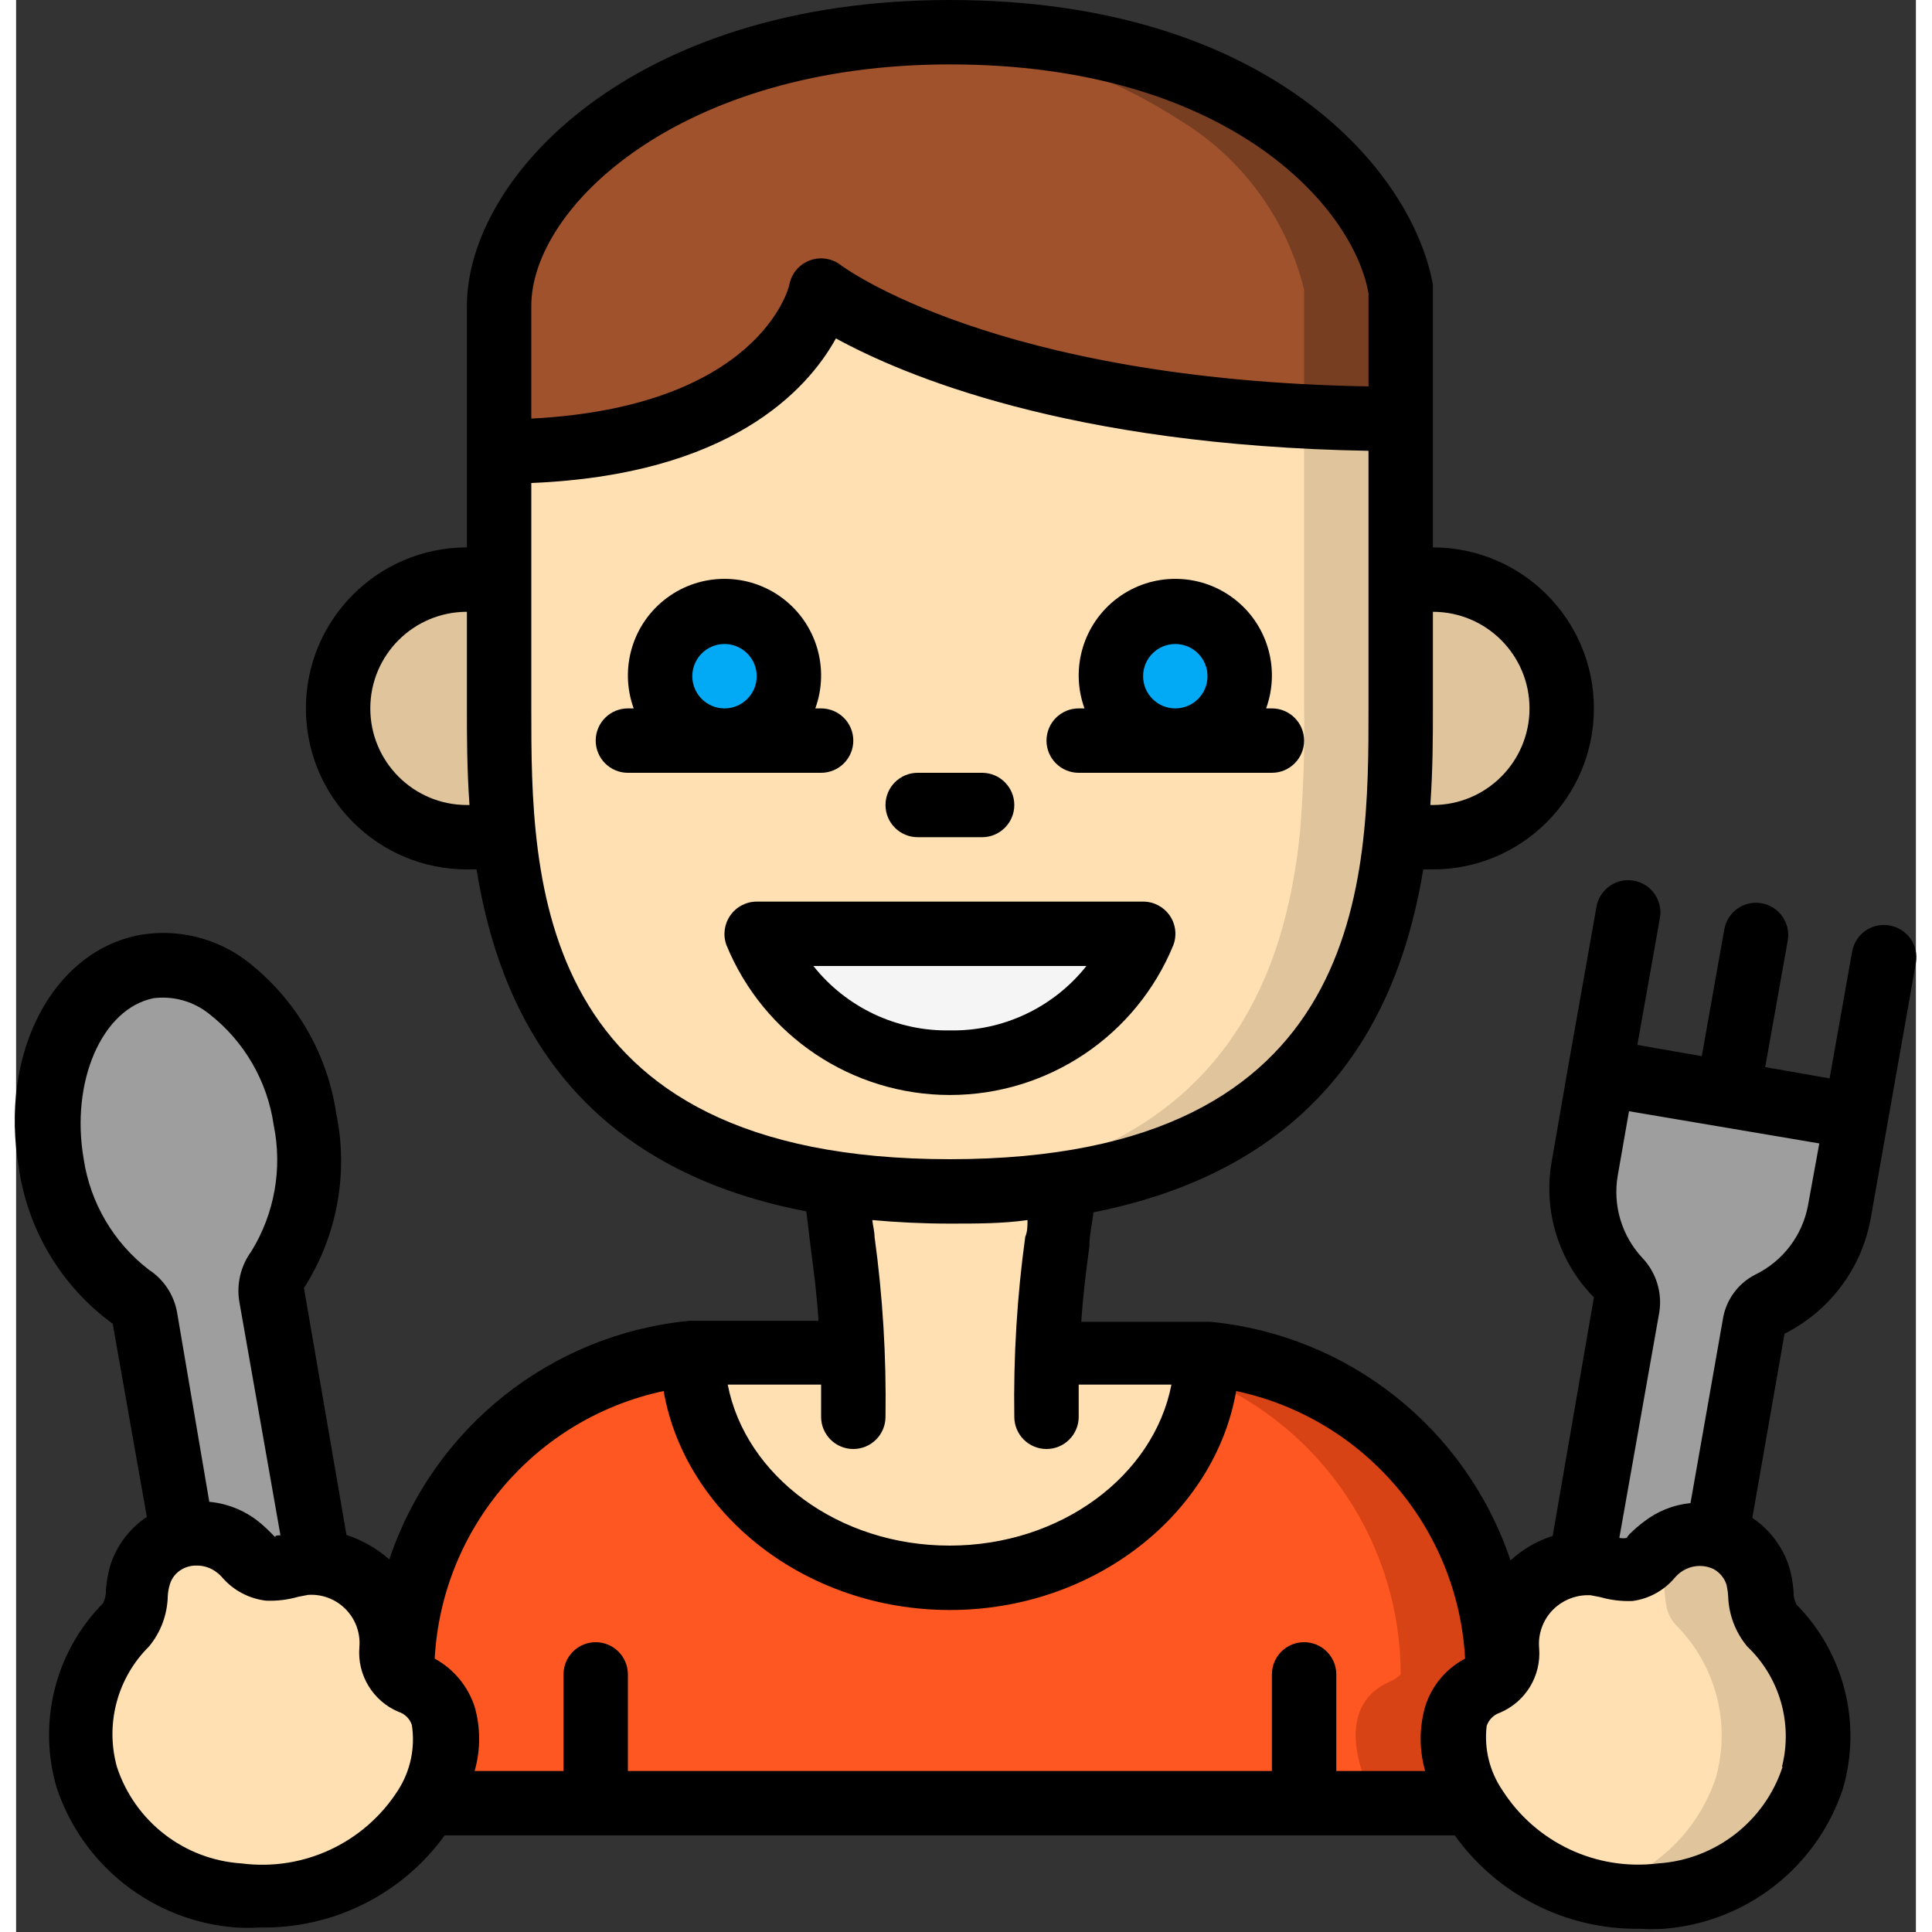 <svg height="512" viewBox="0 0 59 60" width="512" xmlns="http://www.w3.org/2000/svg"><rect x="0" y="0" width="59" height="60" fill="#333333" stroke="none"/><g id="Page-1" fill="none" fill-rule="evenodd"><g id="043---Eating-Breakfast" fill-rule="nonzero" transform="translate(-1)"><g id="Icons_copy" transform="translate(2)"><path id="Shape" d="m11.77 56c.005.033.005.067 0 .1-2.27 3.82-8.91 3.9-10.57-.9-.471-1.69.007-3.502 1.25-4.74.41-.46.27-1 .43-1.53.138-.46.45-.847.87-1.08.135-.075.28-.133.43-.17.589-.16 1.219-.042 1.71.32.36.26.53.65 1 .69.384-.031.765-.091 1.14-.18h.34c.671.046 1.296.36 1.732.872.437.512.648 1.178.588 1.848-.027.297.079.59.29.8.092.09.201.161.32.21 1.6.7 1.14 2.57.47 3.76z" fill="#ffe0b2"/><path id="Shape" d="m54.79 55.2c-1.65 4.82-8.29 4.72-10.52.9-.023-.03-.04-.064-.05-.1-.67-1.19-1.13-3.06.45-3.74.127-.062.24-.151.33-.26.205-.21.307-.498.28-.79-.061-.668.15-1.333.584-1.845.434-.512 1.056-.827 1.726-.875h.35c.375.089.756.149 1.14.18.49 0 .66-.43 1-.69.486-.366 1.111-.491 1.7-.34.154.036.302.093.44.17.42.233.732.62.87 1.08.16.51 0 1.07.43 1.53 1.265 1.242 1.752 3.074 1.27 4.78z" fill="#ffe0b2"/><path id="Shape" d="m53.54 50.46c-.4-.46-.27-1-.43-1.53-.138-.46-.45-.847-.87-1.08-.138-.077-.286-.134-.44-.17-.589-.151-1.214-.026-1.7.34-.113.089-.22.186-.32.29.151.182.263.393.33.62.16.51 0 1.07.43 1.53 1.243 1.238 1.721 3.05 1.25 4.74-.584 1.765-2.048 3.096-3.86 3.51 2.855.829 5.862-.71 6.86-3.51.471-1.69-.007-3.502-1.25-4.74z" fill="#dfc49c"/><path id="Shape" d="m45 52c-.094.095-.206.169-.33.22-1.58.68-1.12 2.55-.45 3.74h-32.45c.67-1.19 1.13-3.06-.45-3.74-.119-.049-.228-.12-.32-.21-.026-5.155 3.871-9.485 9-10 0 3.84 3.6 7 8 7s8-3.11 8-7c5.125.515 9.021 4.839 9 9.99z" fill="#ff5722"/><path id="Shape" d="m36 42.05c0.0.258-.02.515-.06.77 3.673 1.574 6.056 5.184 6.06 9.18-.094.095-.206.169-.33.22-1.58.68-1.12 2.55-.45 3.74h3c-.67-1.19-1.13-3.06.45-3.74.124-.051.236-.125.33-.22 0-5.136-3.89-9.436-9-9.95z" fill="#d84315"/><path id="Shape" d="m36 42.05c0 3.84-3.6 7-8 7s-8-3.11-8-7h1 4c-.08-2.29-.3-3.16-.52-5.25 2.355.333 4.745.333 7.1 0-.22 2.09-.44 3-.52 5.25h4c.28-.05.61-.05.94 0z" fill="#ffe0b2"/><path id="Shape" d="m39 12.92c-10.78-.54-15-3.92-15-3.92s-1 5-10 5v8c-.018 1.278.029 2.556.14 3.83.46 4.46 2.37 9.73 10.31 10.92.64.1 1.34.16 2.07.2h.55l.93.05c1.188.005 2.374-.079 3.55-.25 7.94-1.19 9.85-6.47 10.31-10.93.111-1.27.158-2.545.14-3.82v-9c-1 0-2 0-3-.08zm-4 6.08c1.105 0 2 .895 2 2s-.895 2-2 2-2-.895-2-2 .895-2 2-2zm-16 2c0-1.105.895-2 2-2s2 .895 2 2-.895 2-2 2-2-.895-2-2zm3 8h12c-1.009 2.422-3.376 4-6 4s-4.991-1.578-6-4z" fill="#ffe0b2"/><path id="Shape" d="m42 13v9c.018 1.275-.029 2.55-.14 3.82-.46 4.46-2.37 9.74-10.31 10.93-1.176.171-2.362.255-3.55.25h-.94l-.55 0c.72-0 1.41-.1 2.05-.2 7.94-1.19 9.85-6.47 10.31-10.93.109-1.287.153-2.579.13-3.87v-9.08c1 .08 2 .08 3 .08z" fill="#dfc49c"/><path id="Shape" d="m34 29c-1.009 2.422-3.376 4-6 4s-4.991-1.578-6-4z" fill="#f5f5f5"/><path id="Shape" d="m42 11.5v1.5c-13 0-18-4-18-4s-1 5-10 5v-4.5c0-3.59 5-8.5 14-8.5 3.583-.136 7.122.82 10.15 2.74 1.929 1.175 3.314 3.066 3.85 5.26v1.25z" fill="#a0522d"/><path id="Shape" d="m42 10.25c0-.58 0-1.17 0-1.25-.527-2.187-1.896-4.078-3.81-5.26-3.039-1.928-6.594-2.884-10.19-2.74-.5 0-1 0-1.46.05 3.061.101 6.036 1.031 8.61 2.69 1.929 1.175 3.314 3.066 3.85 5.26v1.25 1.25 1.42c1 .05 1.94.08 3 .08v-1.5c0-.08 0-.67 0-1.25z" fill="#783e22"/><path id="Shape" d="m14.14 25.83c-.369.113-.754.17-1.14.17-2.209 0-4-1.791-4-4s1.791-4 4-4c.338-.003.674.041 1 .13v3.87c-.018 1.278.029 2.556.14 3.83z" fill="#dfc49c"/><path id="Shape" d="m47 22c0 2.209-1.791 4-4 4-.387.002-.772-.059-1.14-.18.111-1.27.158-2.545.14-3.82v-3.87c.326-.089.662-.133 1-.13 1.061 0 2.078.421 2.828 1.172s1.172 1.768 1.172 2.828z" fill="#dfc49c"/><circle id="Oval" cx="21" cy="21" fill="#02a9f4" r="2"/><circle id="Oval" cx="35" cy="21" fill="#02a9f4" r="2"/><g fill="#9e9e9e"><path id="Shape" d="m8.39 48.53h-.34c-.375.089-.756.149-1.14.18-.49 0-.66-.43-1-.69-.488-.369-1.118-.494-1.71-.34l-1.2-6.75c-.058-.276-.224-.517-.46-.67-1.309-.999-2.174-2.471-2.41-4.1-.53-3 .8-5.73 3-6.12s4.34 1.74 4.87 4.73c.331 1.613.022 3.29-.86 4.68-.176.223-.249.51-.2.79z"/><path id="Shape" d="m56.13 34.65-.52 3c-.221 1.246-1.018 2.314-2.15 2.88-.255.121-.44.354-.5.63l-1.16 6.52c-.589-.151-1.214-.026-1.7.34-.36.26-.53.65-1 .69-.384-.031-.765-.091-1.14-.18h-.35l1.39-8.06c.048-.31-.052-.625-.27-.85-.845-.916-1.214-2.173-1-3.4l.52-3 3.94.7z"/></g></g><g id="Layer_2" fill="#000"><path id="Shape" d="m36.94 29.35c.115-.308.072-.652-.116-.921s-.496-.43-.824-.429h-12c-.327.001-.633.161-.82.43-.188.268-.233.612-.12.92 1.154 2.817 3.896 4.656 6.94 4.656s5.786-1.84 6.94-4.656zm-6.94 2.65c-1.648.03-3.215-.709-4.24-2h8.48c-1.025 1.291-2.592 2.03-4.24 2z"/><path id="Shape" d="m27 23c0-.552-.448-1-1-1h-.18c.452-1.245.034-2.64-1.029-3.43-1.063-.791-2.519-.791-3.582 0-1.063.791-1.481 2.185-1.029 3.43h-.18c-.552 0-1 .448-1 1s.448 1 1 1h6c.552 0 1-.448 1-1zm-5-2c0-.552.448-1 1-1s1 .448 1 1-.448 1-1 1-1-.448-1-1z"/><path id="Shape" d="m34 24h6c.552 0 1-.448 1-1s-.448-1-1-1h-.18c.452-1.245.034-2.64-1.029-3.43-1.063-.791-2.519-.791-3.582 0-1.063.791-1.481 2.185-1.029 3.43h-.18c-.552 0-1 .448-1 1s.448 1 1 1zm2-3c0-.552.448-1 1-1s1 .448 1 1-.448 1-1 1-1-.448-1-1z"/><path id="Shape" d="m29 26h2c.552 0 1-.448 1-1s-.448-1-1-1h-2c-.552 0-1 .448-1 1s.448 1 1 1z"/><path id="Shape" d="m59.17 28.74c-.541-.091-1.053.27-1.15.81l-.7 3.94-2-.35.7-3.93c.046-.263-.014-.533-.168-.751-.154-.218-.389-.365-.652-.409-.541-.091-1.053.27-1.15.81l-.7 3.94-2-.35.7-3.94c.047-.261-.013-.53-.165-.748-.152-.218-.384-.366-.645-.412-.261-.047-.53.013-.748.165-.218.152-.366.384-.412.645l-.87 4.91-.52 3c-.274 1.536.215 3.109 1.31 4.22l-1.28 7.41c-.487.154-.935.413-1.31.76-1.373-4.092-5.024-6.995-9.32-7.41-.36 0-.72 0-1.09 0h-2.92c.06-.9.15-1.57.25-2.33 0-.33.08-.69.13-1.07 7.31-1.45 9.54-6.37 10.24-10.65h.3c2.761 0 5-2.239 5-5s-2.239-5-5-5v-5.5s0-2.36 0-2.66c-.64-3.55-5.1-8.84-15-8.84s-15 5.52-15 9.5v7.5c-2.761 0-5 2.239-5 5s2.239 5 5 5h.3c.69 4.3 2.93 9.22 10.24 10.62.05.38.09.74.13 1.07.1.76.19 1.43.25 2.33h-2.92c-.37 0-.73 0-1.1 0-4.293.419-7.939 3.321-9.31 7.41-.386-.342-.839-.601-1.33-.76l-1.32-7.67c1.03-1.61 1.389-3.559 1-5.43-.281-1.889-1.289-3.594-2.81-4.75-.931-.693-2.104-.978-3.25-.79-2.75.49-4.42 3.69-3.79 7.27.286 1.929 1.334 3.662 2.91 4.81l1.06 6c-.543.361-.945.898-1.14 1.52-.066.242-.11.49-.13.74.006.145-.025.29-.09.42-1.486 1.506-2.037 3.7-1.44 5.73.81 2.434 3.002 4.145 5.56 4.34.253.015.507.015.76 0 2.263.041 4.403-1.027 5.73-2.86h31.37c1.323 1.848 3.467 2.932 5.74 2.9.25.015.5.015.75 0 2.558-.195 4.75-1.906 5.56-4.34.597-2.03.046-4.224-1.44-5.73-.065-.13-.096-.275-.09-.42-.019-.247-.063-.492-.13-.73-.196-.63-.602-1.173-1.15-1.54l1-5.72c1.412-.709 2.406-2.044 2.68-3.6l.52-2.94.88-4.98c.046-.264-.016-.536-.172-.754-.156-.218-.393-.364-.658-.406zm-11.17-6.74c0 1.657-1.343 3-3 3h-.08c.08-1.13.08-2.16.08-3v-3c1.657 0 3 1.343 3 3zm-18-20c8.6 0 12.52 4.39 13 7.11v2.39.5c-11.65-.2-16.33-3.73-16.38-3.76-.268-.212-.627-.273-.95-.16-.329.114-.575.39-.65.73-.02.19-1.02 3.83-8.02 4.19v-3.5c0-3.07 4.63-7.5 13-7.5zm-15 23c-1.657 0-3-1.343-3-3s1.343-3 3-3v3c0 .83 0 1.86.08 3zm2-3v-7c6.14-.25 8.56-2.86 9.46-4.49 2.07 1.13 7.2 3.33 16.54 3.49v8c0 5.24 0 14-13 14s-13-8.76-13-14zm9 22c0 .552.448 1 1 1s1-.448 1-1c.028-1.869-.085-3.738-.34-5.59 0-.16-.05-.34-.07-.52.76.07 1.56.11 2.41.11s1.65 0 2.41-.11c0 .18 0 .36-.07.52-.255 1.852-.368 3.721-.34 5.59 0 .552.448 1 1 1s1-.448 1-1c0-.36 0-.69 0-1h2.88c-.55 2.83-3.43 5-6.89 5s-6.34-2.17-6.89-5h2.9zm-4.89-.8c.66 3.8 4.39 6.8 8.89 6.8s8.23-3 8.89-6.8c3.974.847 6.888 4.253 7.11 8.31-.595.312-1.041.848-1.24 1.49-.187.654-.187 1.346 0 2h-2.76v-3c0-.552-.448-1-1-1s-1 .448-1 1v3h-20v-3c0-.552-.448-1-1-1s-1 .448-1 1v3h-2.76c.187-.654.187-1.346 0-2-.209-.636-.652-1.169-1.24-1.49.222-4.057 3.136-7.463 7.11-8.31zm-18.01-7.2c-.42-2.41.57-4.68 2.17-5 .619-.078 1.244.099 1.73.49 1.086.849 1.803 2.085 2 3.45.276 1.351.026 2.757-.7 3.93-.323.444-.456.998-.37 1.54l1.28 7.27c-.09 0-.17 0-.16.06l-.15-.15c-.126-.128-.259-.248-.4-.36-.434-.335-.954-.54-1.5-.59l-1-5.88c-.096-.546-.415-1.028-.88-1.33-1.09-.84-1.814-2.069-2.02-3.43zm9.76 19.6c-1.043 1.635-2.937 2.52-4.86 2.27-1.782-.116-3.314-1.303-3.87-3-.368-1.336.015-2.766 1-3.74.361-.437.565-.983.58-1.55.005-.122.026-.243.06-.36.058-.21.199-.386.39-.49.137-.076.293-.114.45-.11.224-.002.443.072.62.21.067.049.127.106.18.17.347.395.828.648 1.35.71.338.014.675-.027 1-.12l.31-.06c.437-.028.864.136 1.17.45s.459.745.42 1.18c-.069.858.419 1.663 1.21 2 .198.061.355.213.42.41.11.706-.043 1.429-.43 2.03zm43-.73c-.556 1.697-2.088 2.884-3.87 3-1.913.238-3.792-.646-4.83-2.27-.4-.585-.574-1.296-.49-2 .065-.193.217-.345.41-.41.795-.334 1.287-1.14 1.22-2-.041-.444.117-.883.43-1.2.281-.282.662-.444 1.06-.45h.1l.31.06c.325.093.662.134 1 .12.511-.068.978-.325 1.31-.72.061-.073.131-.137.21-.19.295-.204.676-.235 1-.08.191.106.335.281.4.49.026.118.043.239.05.36.019.568.227 1.113.59 1.55 1.01.959 1.423 2.39 1.08 3.74zm.79-17.44c-.174.942-.787 1.745-1.65 2.16-.541.281-.914.806-1 1.41l-1 5.68c-.528.052-1.031.254-1.45.58-.155.116-.302.243-.44.38 0 0-.11.12-.08.12-.079.017-.161.017-.24 0l1.24-7c.099-.618-.097-1.248-.53-1.7-.637-.685-.918-1.628-.76-2.55l.35-2 5.91 1z"/></g></g></g></svg>